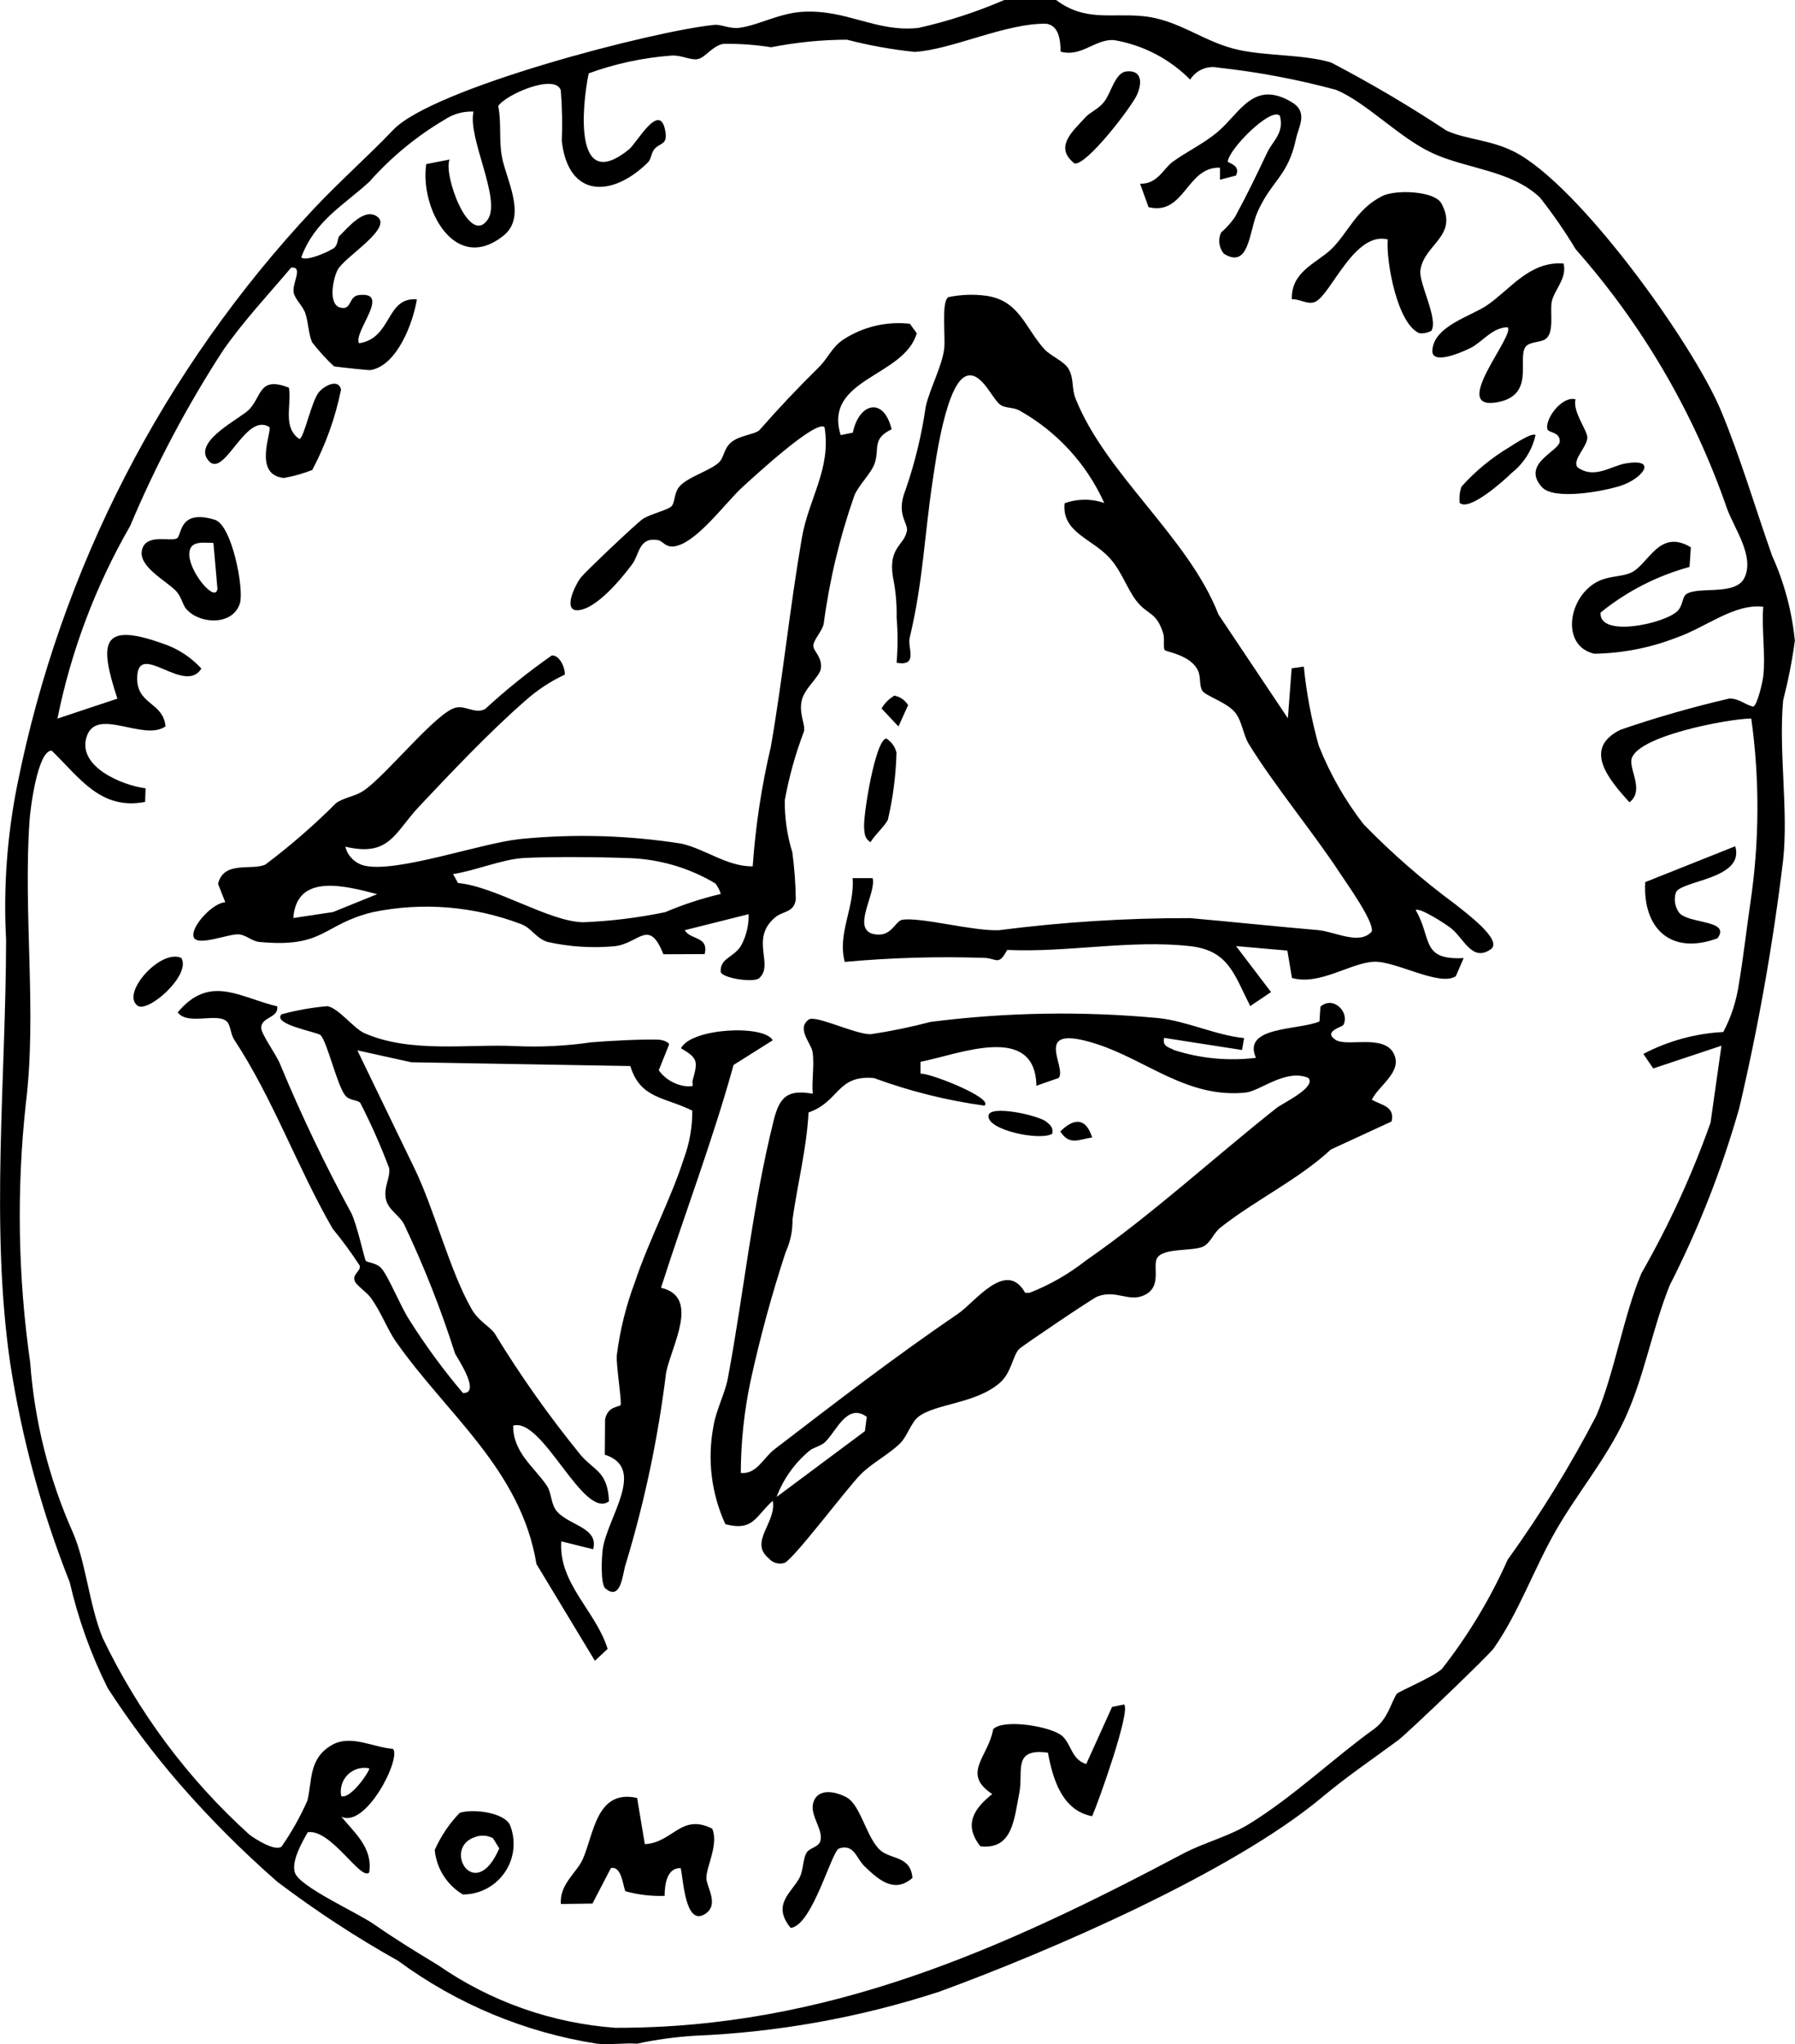 <svg width="36" height="41" viewBox="0 0 36 41" fill="none" xmlns="http://www.w3.org/2000/svg">
<g clip-path="url(#clip0_2306_334)">
<path d="M21.181 0C21.755 0.433 22.269 0.265 22.902 0.322C23.655 0.39 24.136 0.853 24.861 1.005C25.418 1.124 26.161 1.092 26.696 1.254C27.491 1.669 28.263 2.125 29.011 2.62C29.411 2.801 29.877 2.799 30.356 3.037C31.652 3.681 33.955 6.887 34.519 8.245C34.912 9.193 35.202 10.188 35.541 11.147C35.785 11.686 35.939 12.262 35.997 12.852C35.942 13.255 35.863 13.655 35.762 14.049C35.669 15.065 35.87 16.25 35.762 17.251C35.561 18.922 35.268 20.58 34.884 22.218C34.535 23.449 34.067 24.642 33.486 25.782C33.131 26.669 32.974 27.633 32.578 28.477C32.206 29.273 31.637 29.943 31.201 30.704C30.765 31.465 30.454 32.354 29.956 33.063C29.859 33.201 28.215 34.776 28.037 34.907C27.492 35.309 27.021 35.625 26.506 36.055C24.709 37.555 21.063 39.135 18.826 39.952C17.244 40.466 15.6 40.762 13.938 40.831C13.547 40.855 13.158 40.908 12.776 40.991C12.517 40.972 12.228 41.018 11.974 40.991C10.531 40.766 9.163 40.196 7.987 39.33C7.144 38.858 6.335 38.328 5.564 37.745C4.868 37.136 4.213 36.481 3.605 35.783C3.079 35.177 2.597 34.534 2.161 33.86C1.824 33.185 1.568 32.472 1.399 31.737C0.836 30.319 0.435 28.841 0.203 27.333C-0.196 24.584 0.119 21.621 0.122 18.846C0.066 17.8 0.143 16.752 0.35 15.725C1.216 11.407 3.27 7.416 6.281 4.201C6.8 3.646 7.408 3.109 7.884 2.607C8.674 1.771 13.103 0.619 14.333 0.498C14.453 0.486 14.616 0.574 14.804 0.56C15.173 0.525 15.617 0.265 16.092 0.237C16.986 0.184 17.573 0.653 18.419 0.56C19.01 0.428 19.586 0.24 20.141 0L21.181 0ZM35.363 13.57C35.412 13.131 35.328 12.618 35.363 12.169C34.78 12.102 34.212 12.585 33.621 12.79C33.096 12.994 32.539 13.103 31.975 13.112C31.28 12.954 31.456 11.926 32.078 11.647C32.293 11.551 32.543 11.566 32.716 11.484C33.065 11.318 33.275 10.594 33.911 10.977L33.885 11.371C33.233 11.549 32.625 11.861 32.101 12.286C32.06 12.8 33.401 12.507 33.647 12.252C33.751 12.145 33.741 11.974 33.814 11.921C34.051 11.749 34.806 11.961 34.986 11.589C35.192 11.163 34.79 10.613 34.64 10.21C33.978 8.291 32.946 6.521 31.602 5C31.384 4.638 31.144 4.29 30.882 3.959C30.296 3.409 29.425 3.393 28.726 3.07C28.067 2.767 27.39 2.044 26.792 1.801C26.017 1.592 25.227 1.443 24.428 1.356C24.322 1.334 24.211 1.346 24.111 1.389C24.012 1.432 23.927 1.504 23.87 1.597C23.455 1.178 22.918 0.9 22.336 0.803C21.956 0.785 21.689 1.151 21.272 1.036C21.266 0.818 21.247 0.519 20.986 0.476C20.162 0.462 19.095 0.998 18.341 1.041C17.884 0.993 17.43 0.911 16.985 0.796C16.474 0.798 15.966 0.849 15.465 0.948C15.147 0.897 14.825 0.874 14.503 0.88C14.29 0.92 14.146 1.152 14 1.184C13.854 1.216 13.661 1.099 13.462 1.115C12.896 1.158 12.34 1.277 11.807 1.471C11.669 2.137 11.503 3.897 12.614 2.997C12.771 2.87 13.222 2.039 13.338 2.603C13.408 2.931 13.222 2.85 13.111 3.009C13.06 3.079 13.058 3.194 12.996 3.256C12.288 3.959 11.401 3.986 11.267 2.831C11.281 2.49 11.274 2.15 11.247 1.81C11.135 1.471 10.157 1.886 9.992 2.126C10.061 2.466 10.002 2.809 10.068 3.152C10.144 3.581 10.578 4.341 10.102 4.723C9.115 5.518 8.415 4.162 8.549 3.291L9.017 3.2C8.886 3.496 9.409 4.951 9.782 4.404C10.061 3.997 9.372 2.761 9.497 2.238C9.291 2.229 9.088 2.286 8.916 2.401C8.352 2.734 7.843 3.154 7.409 3.644C6.891 4.121 6.316 4.422 6.041 5.163C6.144 5.257 6.642 5.026 6.707 4.968C6.783 4.898 6.766 4.775 6.808 4.732C6.99 4.553 7.297 4.177 7.55 4.334C7.917 4.562 6.907 5.15 6.771 5.414C6.68 5.59 6.583 6.071 6.802 6.163C7.071 6.246 6.974 5.943 7.2 5.918C7.857 5.842 7.081 6.656 7.2 6.885C7.867 6.787 7.732 5.953 8.361 6.004C8.285 6.472 7.965 7.338 7.428 7.423C7.39 7.428 6.734 7.358 6.698 7.347C6.539 7.199 6.393 7.038 6.26 6.866C6.184 6.692 6.188 6.476 6.123 6.282C6.074 6.136 5.917 6.006 5.89 5.868C5.854 5.682 6.091 5.343 5.84 5.367C5.374 5.919 4.88 6.442 4.467 7.038C3.746 8.151 3.125 9.325 2.611 10.548C1.919 11.749 1.426 13.054 1.152 14.413L2.354 14.013C1.993 12.907 2.009 12.459 3.262 12.907C3.56 13.005 3.828 13.178 4.039 13.41C3.705 13.947 2.784 12.852 2.752 13.569C2.726 14.141 3.27 14.068 3.32 14.569C2.872 14.882 1.922 14.157 1.734 14.788C1.558 15.377 2.439 15.749 2.92 15.812L2.91 16.084C2.016 16.257 1.593 15.593 1.036 15.055C0.756 15.055 0.61 16.206 0.593 16.449C0.462 18.329 0.745 20.309 0.517 22.144C0.33 23.871 0.36 25.614 0.606 27.333C0.692 28.505 0.98 29.653 1.457 30.727C1.722 31.326 1.79 32.196 2.057 32.848C2.771 34.343 3.771 35.684 5 36.796C5.123 36.888 5.501 37.132 5.644 37.041C5.847 36.75 6.022 36.44 6.165 36.115C6.264 35.719 6.186 35.272 6.653 35.002C7.033 34.781 7.482 35.048 7.883 35.078C8.05 35.27 7.339 36.677 6.845 36.437C7.118 36.769 7.479 37.065 7.405 37.556C7.239 37.735 6.638 36.675 6.172 36.75C6.053 36.958 5.842 37.327 5.914 37.559C6.003 37.842 7.163 38.36 7.503 38.597C7.914 38.884 8.338 39.144 8.788 39.417C9.838 40.145 11.065 40.579 12.34 40.672C16.579 40.682 20.093 39.105 23.727 37.179C24.146 36.957 24.633 36.841 25.053 36.583C25.93 36.045 26.749 35.261 27.556 34.68C27.834 34.48 27.894 34.158 28.012 33.975C28.039 33.931 28.729 33.644 28.916 33.477C29.445 32.802 29.889 32.065 30.238 31.282C30.899 30.364 31.493 29.4 32.015 28.396C32.377 27.544 32.567 26.367 32.92 25.538C33.471 24.575 33.935 23.564 34.306 22.519L34.525 20.974L33.157 21.43L32.958 21.139C33.455 20.878 34.002 20.728 34.562 20.699C34.722 20.395 34.828 20.066 34.876 19.726C34.961 19.227 35.028 18.634 35.104 18.116C35.287 16.888 35.294 15.641 35.123 14.412C34.685 14.412 32.758 14.77 32.718 15.252C32.699 15.484 32.971 15.87 32.679 16.092C32.274 15.642 31.728 15.014 32.502 14.636C33.218 14.39 33.947 14.181 34.685 14.01C34.88 14.01 34.989 14.131 35.16 14.173C35.242 14.157 35.35 13.68 35.362 13.572L35.363 13.57ZM7.404 35.467C7.327 35.452 7.248 35.455 7.173 35.477C7.097 35.5 7.029 35.541 6.974 35.596C6.918 35.651 6.877 35.72 6.855 35.795C6.832 35.87 6.828 35.949 6.844 36.026C7.039 36.093 7.437 35.492 7.404 35.467Z" fill="black"/>
<path d="M26.936 20.562C26.913 20.6 26.526 20.69 26.789 20.858C27.011 21.002 27.76 20.735 27.955 21.136C28.132 21.5 27.651 21.771 27.513 22.057C27.715 22.174 27.976 22.186 27.91 22.493L26.691 23.056C26.053 23.652 25.164 24.076 24.474 24.624C24.336 24.734 24.282 24.927 24.129 25.003C23.914 25.103 23.323 25.021 23.204 25.238C23.112 25.406 23.313 25.814 22.944 25.98C22.631 26.122 22.387 25.86 22.007 26.005C21.919 26.038 20.504 26.992 20.439 27.058C20.31 27.191 20.287 27.531 20.053 27.735C19.57 28.157 18.762 28.149 18.417 28.418C18.275 28.53 18.195 28.804 18.06 28.942C17.839 29.165 17.479 29.348 17.255 29.578C16.965 29.877 15.937 31.248 15.736 31.347C15.681 31.364 15.622 31.366 15.566 31.35C15.51 31.335 15.46 31.304 15.422 31.26C15.011 30.927 15.579 30.541 15.498 30.102C15.158 30.402 15.114 30.721 14.548 30.571C14.269 29.964 14.184 29.286 14.305 28.629C14.358 28.281 14.54 27.956 14.598 27.642C14.923 25.903 15.088 24.194 15.516 22.475C15.636 21.993 15.798 21.849 16.3 21.937C16.277 21.667 16.336 21.363 16.297 21.101C16.269 20.924 15.97 20.634 16.217 20.451C16.355 20.349 17.137 20.744 17.462 20.744C17.867 20.683 18.27 20.6 18.666 20.496C20.18 20.303 21.71 20.277 23.229 20.42C23.785 20.474 24.385 20.765 24.951 20.821L24.91 21.06L23.347 20.817C23.311 20.994 23.435 20.998 23.544 21.06C24.074 21.232 24.636 21.285 25.189 21.217C24.903 20.578 26.054 20.667 26.463 20.487L26.482 20.191C26.748 19.958 27.082 20.32 26.938 20.564L26.936 20.562ZM26.233 21.617C25.783 21.433 25.273 21.883 24.982 21.914C23.812 22.034 22.995 21.26 21.985 20.937C20.657 20.514 21.408 21.402 21.233 21.621L20.786 21.777C20.761 20.507 19.237 21.145 18.461 21.297V21.535C18.635 21.513 19.943 22.028 19.743 22.176C18.987 22.072 18.245 21.887 17.529 21.623C16.78 21.555 16.84 22.098 16.216 22.312C16.178 23.04 15.994 23.745 15.894 24.463C15.898 24.688 15.85 24.912 15.756 25.117C15.478 25.965 15.243 26.827 15.053 27.699C14.925 28.305 14.859 28.923 14.857 29.543C15.175 29.578 15.312 29.233 15.54 29.063C16.814 28.087 17.899 27.248 19.226 26.341C19.557 26.113 20.183 25.252 20.56 25.93H20.65C21.054 25.771 21.433 25.554 21.775 25.285C23.092 24.374 24.344 23.218 25.601 22.224C25.731 22.122 26.418 21.803 26.236 21.617H26.233ZM15.579 30.022L17.346 28.705L17.384 28.418C16.98 28.123 16.763 28.737 16.535 28.935C16.446 29.011 16.301 29.035 16.225 29.106C15.934 29.35 15.71 29.666 15.576 30.022H15.579Z" fill="black"/>
<path d="M16.859 8.727L17.104 8.678C17.224 8.087 17.721 7.945 17.882 8.611C17.481 8.802 17.645 8.997 17.542 9.294C17.472 9.495 17.238 9.708 17.138 9.93C16.844 10.767 16.636 11.632 16.52 12.512C16.487 12.664 16.32 12.828 16.312 12.943C16.303 13.058 16.493 13.171 16.464 13.405C16.439 13.584 16.124 13.803 16.075 14.07C16.026 14.338 16.156 14.522 16.123 14.673C15.953 15.12 15.824 15.582 15.739 16.053C15.736 16.406 15.787 16.758 15.891 17.096C15.933 17.407 15.956 17.721 15.96 18.035C15.927 18.316 15.697 18.263 15.533 18.411C15.036 18.848 15.537 19.354 15.219 19.626C15.081 19.712 14.488 19.617 14.454 19.495C14.439 19.205 14.726 19.211 14.87 18.953C14.97 18.763 15.02 18.55 15.014 18.336L13.733 18.657C13.851 18.859 14.218 18.773 14.133 19.136L13.305 19.14C13.015 18.409 12.826 18.917 12.333 18.978C11.879 19.021 11.42 18.991 10.975 18.891C10.73 18.805 10.671 18.619 10.45 18.535C9.504 18.174 8.474 18.09 7.482 18.294C6.462 18.54 6.518 19.018 5.203 18.893C5.051 18.879 4.939 18.753 4.791 18.741C4.591 18.721 3.918 19.008 3.88 18.779C3.841 18.566 4.271 18.109 4.518 18.096L4.373 17.728C4.487 17.255 5.041 17.467 5.322 17.341C5.822 16.965 6.295 16.554 6.737 16.111C6.889 15.997 7.12 15.975 7.288 15.862C7.744 15.558 8.768 14.262 9.149 14.191C9.354 14.153 9.529 14.324 9.729 14.222C10.15 13.834 10.597 13.475 11.066 13.147C11.223 13.134 11.337 13.397 11.328 13.531C11.038 13.666 10.769 13.844 10.531 14.058C9.811 14.686 9.049 15.494 8.405 16.177C7.912 16.701 7.814 17.193 6.926 16.982C6.949 17.074 6.996 17.158 7.063 17.224C7.13 17.291 7.214 17.339 7.306 17.362C7.949 17.514 9.63 16.916 10.42 16.83C11.503 16.721 12.597 16.752 13.672 16.922C14.156 17.035 14.584 17.381 15.096 17.377C15.152 16.569 15.274 15.766 15.46 14.977C15.698 13.61 15.839 12.198 16.081 10.794C16.219 9.993 16.673 9.407 16.537 8.569C16.372 8.399 15.086 9.593 14.893 9.768C14.553 10.075 13.961 10.907 13.514 10.96C13.343 10.979 13.292 10.851 13.2 10.834C12.808 10.765 12.83 11.113 12.679 11.317C12.468 11.601 11.967 12.21 11.597 12.239C11.264 12.266 11.552 11.7 11.656 11.575C11.759 11.45 12.763 10.496 12.892 10.409C13.04 10.309 13.408 10.229 13.473 10.148C13.539 10.067 13.517 9.9 13.618 9.769C13.779 9.564 14.269 9.437 14.432 9.261C14.518 9.168 14.522 8.999 14.653 8.881C14.819 8.729 15.156 8.714 15.236 8.622C15.616 8.189 15.981 7.801 16.422 7.366C16.607 7.185 16.681 6.966 16.91 6.813C17.305 6.554 17.779 6.441 18.248 6.494L18.386 6.684C18.136 7.563 16.512 7.586 16.859 8.723V8.727ZM14.348 17.72C13.811 17.399 13.2 17.223 12.575 17.21C12.051 17.189 10.993 17.18 10.491 17.21C10.064 17.238 9.524 17.465 9.087 17.532L9.186 17.711C9.925 17.776 11.009 18.484 11.693 18.498C12.246 18.476 12.797 18.408 13.34 18.296C13.701 18.142 14.074 18.02 14.456 17.93C14.433 17.854 14.396 17.782 14.348 17.72ZM7.565 17.934C6.95 17.776 5.947 17.493 5.883 18.413L6.68 18.293L7.565 17.934Z" fill="black"/>
<path d="M25.829 14.411L25.905 13.405L26.149 13.37C26.202 13.905 26.302 14.435 26.448 14.954C26.672 15.521 26.975 16.053 27.349 16.534C27.918 17.119 28.533 17.655 29.19 18.139C29.374 18.29 30.157 18.859 29.898 19.04C29.527 19.299 29.366 18.833 29.107 18.622C29.009 18.542 28.465 18.189 28.393 18.255C28.725 18.817 28.487 19.262 29.355 19.216L29.198 19.579C28.88 19.798 27.983 19.268 27.552 19.29C27.078 19.314 26.462 19.773 25.911 19.615L25.819 19.066L24.79 18.976L25.491 19.898L25.074 20.179C24.754 19.549 24.642 19.063 23.868 18.977C22.677 18.843 21.401 19.109 20.2 19.053C20.02 19.391 19.992 19.21 19.708 19.211C18.785 19.182 17.861 19.209 16.942 19.293C16.79 18.722 17.145 18.196 17.1 17.613H17.501C17.583 17.917 17.053 18.656 17.543 18.739C17.887 18.797 17.951 18.47 18.097 18.448C18.465 18.39 19.493 18.675 20.028 18.658C21.302 18.494 22.584 18.412 23.868 18.415C24.73 18.491 25.562 18.58 26.432 18.655C26.771 18.684 27.264 18.965 27.511 18.685C27.567 18.496 27.01 17.72 26.875 17.515C26.355 16.718 25.536 15.726 25.044 14.92C24.935 14.74 24.912 14.477 24.781 14.303C24.621 14.089 24.174 13.96 24.111 13.851C24.049 13.742 24.086 13.582 24.028 13.454C23.886 13.137 23.386 13.074 23.36 13.04C23.325 12.997 23.36 12.812 23.331 12.712C23.195 12.263 23.013 12.341 22.789 12.049C22.608 11.814 22.5 11.473 22.27 11.209C21.909 10.799 21.293 10.687 21.351 10.094C21.608 10.001 21.889 9.999 22.147 10.089C21.793 9.303 21.195 8.652 20.442 8.232C20.336 8.17 20.175 8.19 20.07 8.124C19.907 8.021 19.695 7.46 19.399 7.536C18.978 7.643 18.763 9.257 18.704 9.65C18.539 10.746 18.513 11.667 18.244 12.795C18.197 12.991 18.424 13.372 17.982 13.293C18.007 12.988 18.007 12.681 17.982 12.377C17.988 12.104 17.962 11.833 17.907 11.566C17.817 10.976 18.125 10.948 18.188 10.655C18.224 10.488 17.96 10.325 18.161 9.826C18.35 9.282 18.485 8.721 18.567 8.151C18.653 7.783 18.891 7.35 18.936 6.999C18.967 6.766 18.873 6.062 19.018 5.96C19.268 5.908 19.525 5.898 19.778 5.932C20.448 6.029 20.554 6.57 20.947 7.005C21.068 7.139 21.344 7.244 21.432 7.401C21.542 7.594 21.489 7.781 21.568 7.986C22.169 9.511 23.838 10.778 24.436 12.323L25.832 14.411L25.829 14.411Z" fill="black"/>
<path d="M5.559 20.175C5.6 20.422 5.243 20.39 5.238 20.612C5.238 20.744 5.542 21.149 5.622 21.354C6.044 22.372 6.52 23.366 7.047 24.334C7.161 24.567 7.308 25.245 7.335 25.286C7.363 25.328 7.544 25.321 7.648 25.438C7.786 25.59 8.036 26.206 8.203 26.463C8.528 26.981 8.89 27.474 9.286 27.941C9.666 27.951 9.142 27.195 9.125 27.144C8.844 26.261 8.504 25.399 8.107 24.562C8.014 24.373 7.782 24.27 7.738 24.044C7.691 23.804 7.832 23.628 7.805 23.43C7.637 22.983 7.443 22.545 7.225 22.12C7.158 22.052 7.009 22.082 6.921 21.968C6.761 21.767 6.56 20.89 6.428 20.761C6.366 20.7 5.455 20.548 5.646 20.344C5.946 20.263 6.253 20.208 6.563 20.181C6.783 20.211 7.094 20.628 7.309 20.723C8.241 21.131 9.404 20.935 10.336 20.982C10.843 21.005 11.352 20.98 11.855 20.906C12.217 20.877 12.857 20.841 13.204 20.853C13.259 20.853 13.408 20.889 13.419 20.95L13.212 21.467C13.277 21.557 13.361 21.633 13.459 21.688C13.556 21.744 13.664 21.778 13.775 21.788C13.963 21.793 13.864 21.772 13.893 21.664C13.999 21.284 13.997 21.224 13.657 21.025C13.867 20.616 15.328 20.548 15.498 20.865L14.712 21.36C14.293 22.878 13.735 24.334 13.257 25.829C14.051 26.012 13.465 26.995 13.359 27.532C13.2 28.831 12.93 30.114 12.551 31.367C12.488 31.528 12.469 32.127 12.143 31.862C12.039 31.778 12.067 31.227 12.089 31.067C12.181 30.432 12.975 29.447 12.13 29.177L12.135 28.471C12.19 28.196 12.415 28.227 12.446 28.181C12.476 28.136 12.355 27.377 12.37 27.187C12.433 26.682 12.556 26.186 12.736 25.709C12.999 24.912 13.466 24.023 13.713 23.244C13.828 22.935 13.886 22.607 13.885 22.277C13.344 22.004 12.84 22.043 12.642 21.382L8.248 21.306L7.167 21.067L8.302 23.413C8.71 24.242 9.016 25.486 9.461 26.26C9.605 26.51 9.827 26.603 9.926 26.753C10.445 27.604 11.023 28.419 11.653 29.192C11.931 29.509 12.185 29.514 12.214 30.112C11.697 30.492 10.889 28.419 10.292 28.594C10.286 29.135 10.726 29.436 10.967 29.799C11.057 29.934 11.051 30.137 11.137 30.27C11.344 30.591 12.02 30.616 11.896 31.074L11.257 30.915C11.198 31.761 11.954 32.315 12.186 33.072L11.931 33.311L10.759 31.37C10.447 29.471 8.954 28.363 7.937 26.904C7.777 26.677 7.643 26.317 7.442 26.037C7.359 25.921 7.161 25.788 7.122 25.709C7.046 25.558 7.242 25.501 7.215 25.386C7.048 25.129 6.867 24.881 6.672 24.645C5.957 23.405 5.477 22.036 4.697 20.853C4.629 20.749 4.621 20.575 4.564 20.505C4.387 20.288 3.771 20.581 3.564 20.306C4.209 19.529 4.814 20.011 5.565 20.186L5.559 20.175Z" fill="black"/>
<path d="M12.932 36.988C13.495 36.961 13.656 36.363 14.284 36.677C14.418 36.997 14.165 37.436 14.167 37.668C14.167 37.847 14.437 38.207 14.136 38.392C13.74 38.637 13.705 37.689 13.652 37.469C13.368 37.461 13.331 37.808 13.329 38.026C13.065 38.035 12.801 38.004 12.547 37.934C12.499 37.891 12.481 37.412 12.252 37.469L11.882 38.18L11.25 38.189C11.214 37.802 11.569 37.553 11.683 37.301C11.911 36.797 11.955 35.878 12.778 36.062L12.932 36.988Z" fill="black"/>
<path d="M28.706 6.637C28.634 6.674 28.553 6.691 28.472 6.685C28.024 6.511 27.795 5.234 27.832 4.802C27.167 4.638 26.705 5.883 26.389 6.048C26.237 6.128 26.065 5.989 25.909 6.003C25.89 5.444 26.412 5.277 26.703 4.995C27.042 4.664 27.201 4.193 27.723 3.932C27.991 3.798 28.776 3.827 28.911 4.084C29.257 4.738 28.557 4.898 28.487 5.422C28.452 5.685 28.854 6.398 28.706 6.637H28.706Z" fill="black"/>
<path d="M22.545 34.187C22.681 34.319 22.029 36.146 21.904 36.428C21.303 36.316 21.114 35.684 21.017 35.154C20.295 35.057 20.531 35.527 20.442 35.968C20.339 36.48 20.312 37.107 19.661 37.031C19.323 36.602 19.527 36.28 19.9 35.984C19.274 35.568 19.824 35.24 19.919 34.682C20.127 34.468 21.091 34.627 21.306 34.821C21.485 34.982 21.491 35.294 21.785 35.381L22.303 34.237L22.545 34.187Z" fill="black"/>
<path d="M24.49 4.663C24.597 4.571 24.691 4.466 24.77 4.349C25.01 3.909 25.213 3.487 25.411 3.067C25.526 2.822 25.759 2.672 25.669 2.322C25.492 2.134 24.629 3.006 24.625 3.243C24.625 3.269 24.893 3.31 24.788 3.521L24.468 3.604V3.363C23.793 3.34 23.763 4.33 23.035 4.155L22.865 3.685C23.213 3.697 23.339 3.377 23.513 3.25C23.8 3.04 24.136 2.886 24.424 2.643C24.872 2.263 25.14 1.593 25.905 2.048C26.246 2.25 26.042 2.546 25.996 2.769C25.831 3.546 25.515 3.6 25.224 4.243C25.049 4.632 25.06 5.406 24.546 5.09C24.497 5.032 24.466 4.96 24.456 4.885C24.446 4.809 24.458 4.732 24.49 4.663Z" fill="black"/>
<path d="M31.358 5.284C31.434 5.582 31.17 5.816 31.122 6.049C31.08 6.25 31.185 6.687 30.985 6.808C30.885 6.87 30.664 6.855 30.593 6.96C30.427 7.208 30.798 7.937 30.017 8.07C29.064 8.233 30.397 6.722 30.236 6.564C29.933 6.564 29.721 6.867 29.492 6.98C29.311 7.069 28.699 7.337 28.727 7.018C28.769 6.531 29.506 6.344 29.831 6.118C30.302 5.792 30.675 5.239 31.358 5.284Z" fill="black"/>
<path d="M5.794 7.775C5.855 8.129 5.659 8.564 6.003 8.805C6.096 8.805 6.245 8.028 6.408 7.851C6.522 7.728 6.788 7.594 6.84 7.813C6.726 8.376 6.532 8.919 6.263 9.426C6.079 9.498 5.889 9.552 5.694 9.587C5.058 9.526 5.466 8.629 5.402 8.566C4.904 8.25 4.48 9.682 4.158 9.208C3.9 8.829 4.841 8.384 5.003 8.208C5.257 7.928 5.199 7.546 5.794 7.775Z" fill="black"/>
<path d="M16.989 36.057C17.264 36.215 17.381 36.867 17.655 37.111C17.865 37.299 18.263 37.218 18.3 37.666C17.93 37.99 17.61 37.692 17.337 37.431C17.174 37.274 17.129 36.975 16.828 37.075C16.676 37.128 16.296 38.617 15.858 38.669C15.465 38.192 15.89 37.956 16.04 37.651C16.116 37.499 16.101 37.271 16.182 37.152C16.241 37.064 16.41 37.047 16.45 36.935C16.526 36.707 16.24 36.421 16.309 36.164C16.395 35.849 16.771 35.932 16.992 36.057H16.989Z" fill="black"/>
<path d="M3.744 12.226C3.663 12.139 3.644 11.969 3.523 11.846C3.323 11.642 2.763 11.36 2.849 11.025C2.935 10.691 3.42 10.873 3.549 10.797C3.651 10.736 3.582 10.204 4.308 10.425C4.653 10.53 4.896 11.812 4.813 12.095C4.679 12.547 4.024 12.526 3.749 12.229L3.744 12.226ZM4.28 10.889C4.087 10.889 3.816 10.834 3.797 11.089C3.77 11.45 4.324 12.11 4.361 11.809L4.28 10.889Z" fill="black"/>
<path d="M31.598 8.009C31.537 8.254 31.826 8.617 31.835 8.769C31.841 8.958 31.526 9.22 31.636 9.371C31.974 9.62 32.315 9.342 32.605 9.295C33.269 9.183 32.934 9.608 32.495 9.746C32.148 9.855 31.163 10.041 30.921 9.767C30.5 9.293 31.282 9.049 31.282 8.85C31.282 8.651 31.045 8.689 31.031 8.598C30.996 8.378 31.335 7.938 31.598 8.009L31.598 8.009Z" fill="black"/>
<path d="M9.219 36.361C9.463 36.277 10.104 36.343 10.229 36.606C10.29 36.761 10.313 36.928 10.295 37.093C10.277 37.258 10.219 37.416 10.125 37.553C10.032 37.69 9.906 37.803 9.759 37.88C9.613 37.958 9.449 37.998 9.283 37.998C9.125 37.904 8.992 37.774 8.894 37.619C8.796 37.464 8.736 37.288 8.719 37.105C8.841 36.83 9.01 36.578 9.219 36.361ZM9.543 36.841C8.845 37.051 9.525 38.208 10.013 37.073L9.886 36.868C9.833 36.841 9.776 36.824 9.716 36.819C9.657 36.814 9.598 36.822 9.541 36.84L9.543 36.841Z" fill="black"/>
<path d="M34.801 16.973C35.001 17.64 33.695 17.657 33.61 17.905C33.589 17.971 33.584 18.042 33.595 18.111C33.606 18.18 33.633 18.245 33.673 18.302C33.854 18.537 34.722 18.443 34.446 18.819C33.513 19.166 32.944 18.625 32.996 17.693L34.801 16.973H34.801Z" fill="black"/>
<path d="M21.773 2.349C21.867 2.246 22.027 2.192 22.145 2.041C22.285 1.862 22.364 1.461 22.586 1.433C22.901 1.398 22.911 1.656 22.805 1.898C22.698 2.14 21.789 3.33 21.549 3.278C21.135 2.952 21.508 2.638 21.773 2.349Z" fill="black"/>
<path d="M17.778 14.813C17.88 14.878 17.952 14.98 17.98 15.096C17.968 15.55 17.91 16 17.807 16.442C17.742 16.573 17.544 16.746 17.458 16.892C17.344 16.816 17.343 16.74 17.331 16.615C17.306 16.362 17.559 14.818 17.777 14.813H17.778Z" fill="black"/>
<path d="M30.796 8.727C30.729 9.028 30.559 9.296 30.317 9.486C30.165 9.638 29.461 10.268 29.274 10.085C29.263 9.976 29.275 9.866 29.31 9.762C29.59 9.448 29.916 9.18 30.278 8.965C30.345 8.922 30.732 8.664 30.796 8.727Z" fill="black"/>
<path d="M3.638 19.215C3.837 19.558 2.969 20.322 2.76 20.172C2.416 19.926 3.225 19.019 3.638 19.215Z" fill="black"/>
<path d="M17.938 13.952C17.995 13.963 18.049 13.986 18.096 14.019C18.143 14.052 18.183 14.094 18.213 14.143L18.019 14.571L17.68 14.21C17.742 14.103 17.831 14.014 17.938 13.952Z" fill="black"/>
<path d="M21.103 22.74C20.863 22.887 19.8 22.67 19.824 22.379C19.842 22.151 20.826 22.37 20.984 22.498C21.069 22.568 21.128 22.618 21.103 22.738V22.74Z" fill="black"/>
<path d="M21.904 22.814C21.625 22.857 21.448 22.979 21.265 22.694C21.541 22.419 21.779 22.417 21.904 22.814Z" fill="black"/>
</g>
<defs>
<clipPath id="clip0_2306_334">
<rect width="36" height="41" fill="white"/>
</clipPath>
</defs>
</svg>
